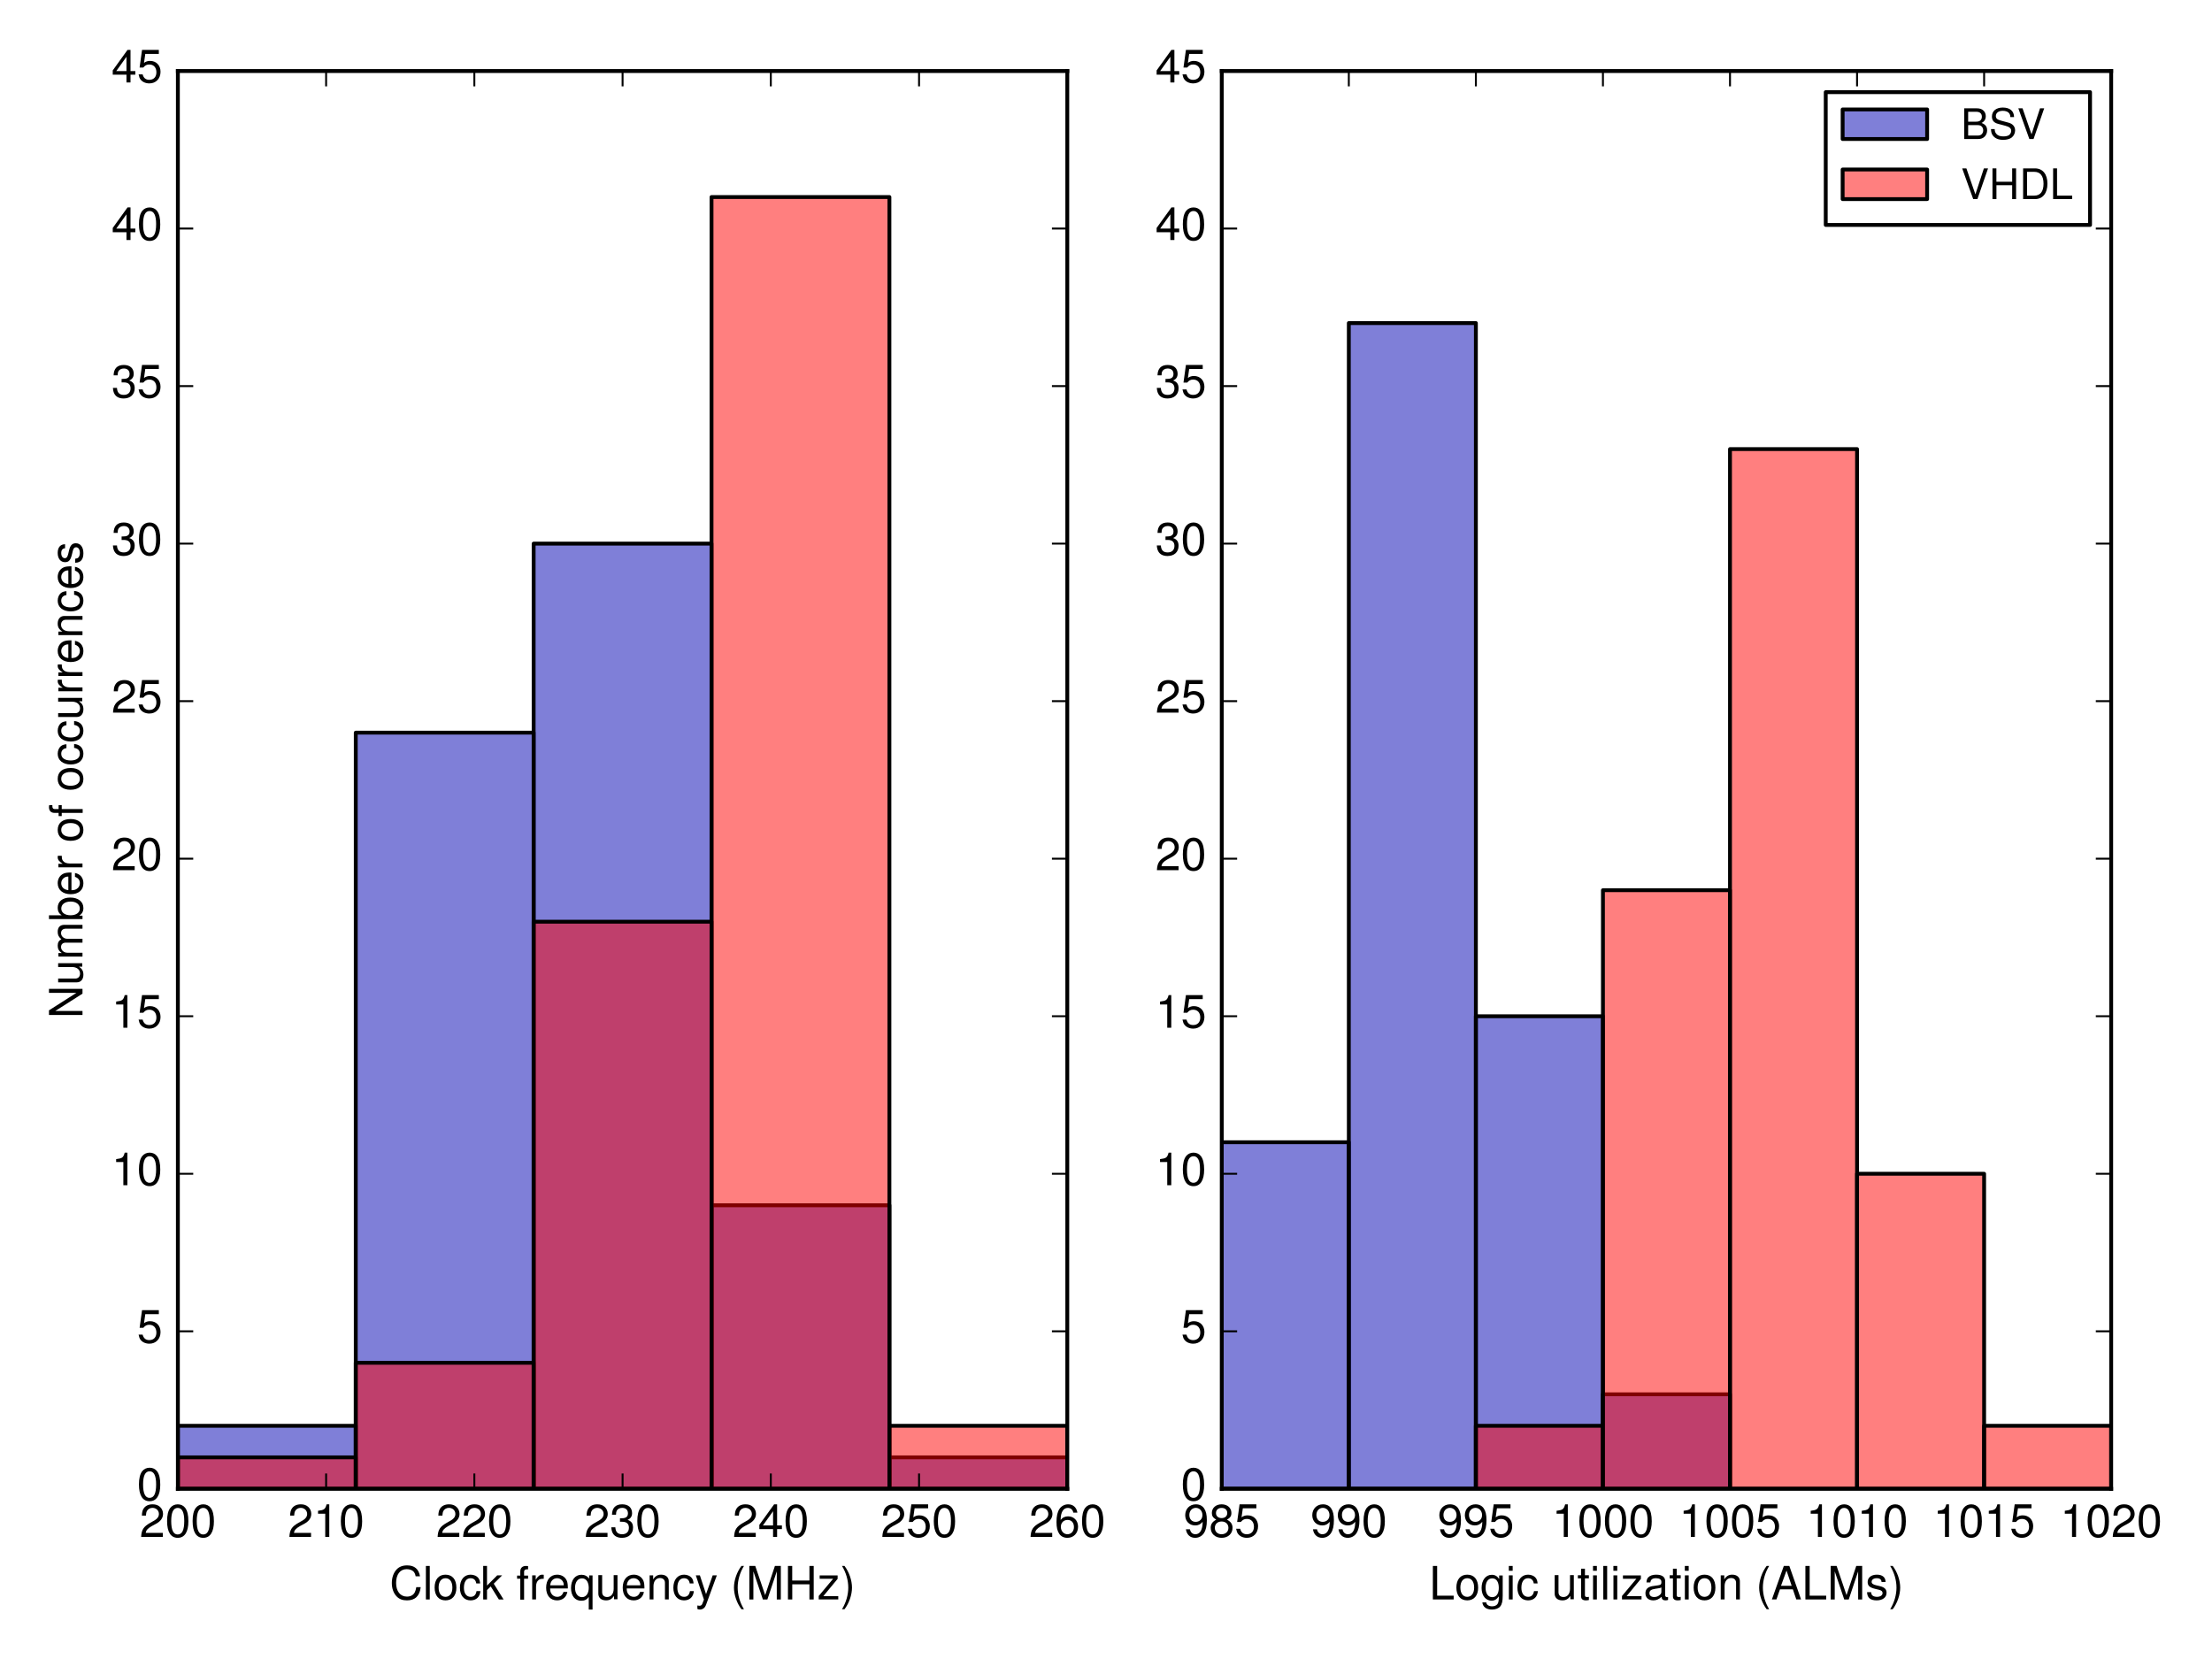 <?xml version="1.0" encoding="utf-8" standalone="no"?>
<!DOCTYPE svg PUBLIC "-//W3C//DTD SVG 1.1//EN"
  "http://www.w3.org/Graphics/SVG/1.1/DTD/svg11.dtd">
<!-- Created with matplotlib (http://matplotlib.org/) -->
<svg height="432pt" version="1.1" viewBox="0 0 576 432" width="576pt" xmlns="http://www.w3.org/2000/svg" xmlns:xlink="http://www.w3.org/1999/xlink">
 <defs>
  <style type="text/css">
*{stroke-linecap:butt;stroke-linejoin:round;}
  </style>
 </defs>
 <g id="figure_1">
  <g id="patch_1">
   <path d="
M0 432
L576 432
L576 0
L0 0
z
" style="fill:#ffffff;"/>
  </g>
  <g id="axes_1">
   <g id="patch_2">
    <path d="
M46.318 387.69
L277.92 387.69
L277.92 18.492
L46.318 18.492
z
" style="fill:#ffffff;"/>
   </g>
   <g id="patch_3">
    <path clip-path="url(#pe5d10dc8f9)" d="
M46.318 387.69
L92.639 387.69
L92.639 371.281
L46.318 371.281
z
" style="fill:#0000b2;fill-opacity:0.5;stroke:#000000;stroke-linejoin:miter;"/>
   </g>
   <g id="patch_4">
    <path clip-path="url(#pe5d10dc8f9)" d="
M92.639 387.69
L138.959 387.69
L138.959 190.785
L92.639 190.785
z
" style="fill:#0000b2;fill-opacity:0.5;stroke:#000000;stroke-linejoin:miter;"/>
   </g>
   <g id="patch_5">
    <path clip-path="url(#pe5d10dc8f9)" d="
M138.959 387.69
L185.279 387.69
L185.279 141.558
L138.959 141.558
z
" style="fill:#0000b2;fill-opacity:0.5;stroke:#000000;stroke-linejoin:miter;"/>
   </g>
   <g id="patch_6">
    <path clip-path="url(#pe5d10dc8f9)" d="
M185.279 387.69
L231.6 387.69
L231.6 313.85
L185.279 313.85
z
" style="fill:#0000b2;fill-opacity:0.5;stroke:#000000;stroke-linejoin:miter;"/>
   </g>
   <g id="patch_7">
    <path clip-path="url(#pe5d10dc8f9)" d="
M231.6 387.69
L277.92 387.69
L277.92 379.486
L231.6 379.486
z
" style="fill:#0000b2;fill-opacity:0.5;stroke:#000000;stroke-linejoin:miter;"/>
   </g>
   <g id="patch_8">
    <path clip-path="url(#pe5d10dc8f9)" d="
M46.318 387.69
L92.639 387.69
L92.639 379.486
L46.318 379.486
z
" style="fill:#ff0000;fill-opacity:0.5;stroke:#000000;stroke-linejoin:miter;"/>
   </g>
   <g id="patch_9">
    <path clip-path="url(#pe5d10dc8f9)" d="
M92.639 387.69
L138.959 387.69
L138.959 354.872
L92.639 354.872
z
" style="fill:#ff0000;fill-opacity:0.5;stroke:#000000;stroke-linejoin:miter;"/>
   </g>
   <g id="patch_10">
    <path clip-path="url(#pe5d10dc8f9)" d="
M138.959 387.69
L185.279 387.69
L185.279 240.011
L138.959 240.011
z
" style="fill:#ff0000;fill-opacity:0.5;stroke:#000000;stroke-linejoin:miter;"/>
   </g>
   <g id="patch_11">
    <path clip-path="url(#pe5d10dc8f9)" d="
M185.279 387.69
L231.6 387.69
L231.6 51.31
L185.279 51.31
z
" style="fill:#ff0000;fill-opacity:0.5;stroke:#000000;stroke-linejoin:miter;"/>
   </g>
   <g id="patch_12">
    <path clip-path="url(#pe5d10dc8f9)" d="
M231.6 387.69
L277.92 387.69
L277.92 371.281
L231.6 371.281
z
" style="fill:#ff0000;fill-opacity:0.5;stroke:#000000;stroke-linejoin:miter;"/>
   </g>
   <g id="patch_13">
    <path d="
M46.318 18.492
L277.92 18.492" style="fill:none;stroke:#000000;stroke-linecap:square;stroke-linejoin:miter;"/>
   </g>
   <g id="patch_14">
    <path d="
M277.92 387.69
L277.92 18.492" style="fill:none;stroke:#000000;stroke-linecap:square;stroke-linejoin:miter;"/>
   </g>
   <g id="patch_15">
    <path d="
M46.318 387.69
L277.92 387.69" style="fill:none;stroke:#000000;stroke-linecap:square;stroke-linejoin:miter;"/>
   </g>
   <g id="patch_16">
    <path d="
M46.318 387.69
L46.318 18.492" style="fill:none;stroke:#000000;stroke-linecap:square;stroke-linejoin:miter;"/>
   </g>
   <g id="matplotlib.axis_1">
    <g id="xtick_1">
     <g id="line2d_1">
      <defs>
       <path d="
M0 0
L0 -4" id="m93b0483c22" style="stroke:#000000;stroke-width:0.5;"/>
      </defs>
      <g>
       <use style="stroke:#000000;stroke-width:0.5;" x="46.318" xlink:href="#m93b0483c22" y="387.69"/>
      </g>
     </g>
     <g id="line2d_2">
      <defs>
       <path d="
M0 0
L0 4" id="m741efc42ff" style="stroke:#000000;stroke-width:0.5;"/>
      </defs>
      <g>
       <use style="stroke:#000000;stroke-width:0.5;" x="46.318" xlink:href="#m741efc42ff" y="18.492"/>
      </g>
     </g>
     <g id="text_1">
      <!-- $200$ -->
      <defs>
       <path d="
M27.5 71
C20.906 71 14.906 68.125 11.203 63.219
C6.594 57.047 4.297 47.562 4.297 34.5
C4.297 10.672 12.297 -2 27.5 -2
C42.5 -2 50.703 10.672 50.703 33.906
C50.703 47.656 48.5 56.844 43.797 63.219
C40.094 68.219 34.203 71 27.5 71
M27.5 63.188
C37 63.188 41.703 53.625 41.703 34.703
C41.703 14.672 37.094 5.312 27.297 5.312
C18 5.312 13.297 15.078 13.297 34.406
C13.297 53.719 18 63.188 27.5 63.188" id="Nimbus_Sans_L_Regular-48"/>
       <path d="
M50.594 8.719
L13.297 8.719
C14.203 14.531 17.406 18.234 26.094 23.344
L36.094 28.75
C46 34.156 51.094 41.453 51.094 50.172
C51.094 56.078 48.703 61.594 44.5 65.391
C40.297 69.203 35.094 71 28.406 71
C19.406 71 12.703 67.797 8.797 61.797
C6.297 57.984 5.203 53.578 5 46.359
L13.797 46.359
C14.094 51.172 14.703 54.078 15.906 56.375
C18.203 60.688 22.797 63.297 28.094 63.297
C36.094 63.297 42.094 57.578 42.094 49.969
C42.094 44.359 38.797 39.547 32.5 35.953
L23.297 30.75
C8.5 22.344 4.203 15.625 3.406 0
L50.594 0
z
" id="Nimbus_Sans_L_Regular-50"/>
      </defs>
      <g transform="translate(36.348 400.208)scale(0.12 -0.12)">
       <use transform="scale(0.996)" xlink:href="#Nimbus_Sans_L_Regular-50"/>
       <use transform="translate(55.392 0.0)scale(0.996)" xlink:href="#Nimbus_Sans_L_Regular-48"/>
       <use transform="translate(110.783 0.0)scale(0.996)" xlink:href="#Nimbus_Sans_L_Regular-48"/>
      </g>
     </g>
    </g>
    <g id="xtick_2">
     <g id="line2d_3">
      <g>
       <use style="stroke:#000000;stroke-width:0.5;" x="84.919" xlink:href="#m93b0483c22" y="387.69"/>
      </g>
     </g>
     <g id="line2d_4">
      <g>
       <use style="stroke:#000000;stroke-width:0.5;" x="84.919" xlink:href="#m741efc42ff" y="18.492"/>
      </g>
     </g>
     <g id="text_2">
      <!-- $210$ -->
      <defs>
       <path d="
M25.906 50.594
L25.906 0
L34.703 0
L34.703 71.016
L28.906 71.016
C25.797 60.109 23.797 58.609 10.203 56.906
L10.203 50.594
z
" id="Nimbus_Sans_L_Regular-49"/>
      </defs>
      <g transform="translate(74.948 400.208)scale(0.12 -0.12)">
       <use transform="scale(0.996)" xlink:href="#Nimbus_Sans_L_Regular-50"/>
       <use transform="translate(55.392 0.0)scale(0.996)" xlink:href="#Nimbus_Sans_L_Regular-49"/>
       <use transform="translate(110.783 0.0)scale(0.996)" xlink:href="#Nimbus_Sans_L_Regular-48"/>
      </g>
     </g>
    </g>
    <g id="xtick_3">
     <g id="line2d_5">
      <g>
       <use style="stroke:#000000;stroke-width:0.5;" x="123.519" xlink:href="#m93b0483c22" y="387.69"/>
      </g>
     </g>
     <g id="line2d_6">
      <g>
       <use style="stroke:#000000;stroke-width:0.5;" x="123.519" xlink:href="#m741efc42ff" y="18.492"/>
      </g>
     </g>
     <g id="text_3">
      <!-- $220$ -->
      <g transform="translate(113.548 400.208)scale(0.12 -0.12)">
       <use transform="scale(0.996)" xlink:href="#Nimbus_Sans_L_Regular-50"/>
       <use transform="translate(55.392 0.0)scale(0.996)" xlink:href="#Nimbus_Sans_L_Regular-50"/>
       <use transform="translate(110.783 0.0)scale(0.996)" xlink:href="#Nimbus_Sans_L_Regular-48"/>
      </g>
     </g>
    </g>
    <g id="xtick_4">
     <g id="line2d_7">
      <g>
       <use style="stroke:#000000;stroke-width:0.5;" x="162.119" xlink:href="#m93b0483c22" y="387.69"/>
      </g>
     </g>
     <g id="line2d_8">
      <g>
       <use style="stroke:#000000;stroke-width:0.5;" x="162.119" xlink:href="#m741efc42ff" y="18.492"/>
      </g>
     </g>
     <g id="text_4">
      <!-- $230$ -->
      <defs>
       <path d="
M22.094 33
L23.203 33
L26.906 33
C36.594 33 41.594 28.594 41.594 20.062
C41.594 11.125 36.094 5.812 26.906 5.812
C17.297 5.812 12.594 10.641 12 21.016
L3.203 21.016
C3.594 15.281 4.594 11.562 6.297 8.344
C9.906 1.516 16.906 -2 26.594 -2
C41.203 -2 50.594 6.734 50.594 20.203
C50.594 29.25 47.094 34.281 38.594 37.203
C45.203 39.781 48.5 44.719 48.5 51.734
C48.5 63.781 40.406 71 26.906 71
C12.594 71 5 63.281 4.703 48.359
L13.5 48.359
C13.594 52.594 14 54.953 15.094 57.109
C17.094 60.938 21.5 63.297 27 63.297
C34.797 63.297 39.5 58.75 39.5 51.359
C39.5 46.422 37.703 43.453 33.797 41.891
C31.406 40.906 28.297 40.5 22.094 40.5
z
" id="Nimbus_Sans_L_Regular-51"/>
      </defs>
      <g transform="translate(152.149 400.208)scale(0.12 -0.12)">
       <use transform="scale(0.996)" xlink:href="#Nimbus_Sans_L_Regular-50"/>
       <use transform="translate(55.392 0.0)scale(0.996)" xlink:href="#Nimbus_Sans_L_Regular-51"/>
       <use transform="translate(110.783 0.0)scale(0.996)" xlink:href="#Nimbus_Sans_L_Regular-48"/>
      </g>
     </g>
    </g>
    <g id="xtick_5">
     <g id="line2d_9">
      <g>
       <use style="stroke:#000000;stroke-width:0.5;" x="200.719" xlink:href="#m93b0483c22" y="387.69"/>
      </g>
     </g>
     <g id="line2d_10">
      <g>
       <use style="stroke:#000000;stroke-width:0.5;" x="200.719" xlink:href="#m741efc42ff" y="18.492"/>
      </g>
     </g>
     <g id="text_5">
      <!-- $240$ -->
      <defs>
       <path d="
M32.703 17
L32.703 0
L41.5 0
L41.5 17
L52 17
L52 24.906
L41.5 24.906
L41.5 71.016
L35 71.016
L2.797 26.312
L2.797 17
z

M32.703 24.906
L10.5 24.906
L32.703 55.984
z
" id="Nimbus_Sans_L_Regular-52"/>
      </defs>
      <g transform="translate(190.749 400.208)scale(0.12 -0.12)">
       <use transform="scale(0.996)" xlink:href="#Nimbus_Sans_L_Regular-50"/>
       <use transform="translate(55.392 0.0)scale(0.996)" xlink:href="#Nimbus_Sans_L_Regular-52"/>
       <use transform="translate(110.783 0.0)scale(0.996)" xlink:href="#Nimbus_Sans_L_Regular-48"/>
      </g>
     </g>
    </g>
    <g id="xtick_6">
     <g id="line2d_11">
      <g>
       <use style="stroke:#000000;stroke-width:0.5;" x="239.32" xlink:href="#m93b0483c22" y="387.69"/>
      </g>
     </g>
     <g id="line2d_12">
      <g>
       <use style="stroke:#000000;stroke-width:0.5;" x="239.32" xlink:href="#m741efc42ff" y="18.492"/>
      </g>
     </g>
     <g id="text_6">
      <!-- $250$ -->
      <defs>
       <path d="
M47.594 71
L11 71
L5.703 32.594
L13.797 32.594
C17.906 37.484 21.297 39.188 26.797 39.188
C36.297 39.188 42.297 32.688 42.297 22.203
C42.297 12 36.406 5.812 26.797 5.812
C19.094 5.812 14.406 9.703 12.297 17.703
L3.5 17.703
C4.703 11.906 5.703 9.094 7.797 6.484
C11.797 1.094 19 -2 27 -2
C41.297 -2 51.297 8.391 51.297 23.391
C51.297 37.406 42 47 28.406 47
C23.406 47 19.406 45.703 15.297 42.688
L18.094 62.297
L47.594 62.297
z
" id="Nimbus_Sans_L_Regular-53"/>
      </defs>
      <g transform="translate(229.349 400.208)scale(0.12 -0.12)">
       <use transform="scale(0.996)" xlink:href="#Nimbus_Sans_L_Regular-50"/>
       <use transform="translate(55.392 0.0)scale(0.996)" xlink:href="#Nimbus_Sans_L_Regular-53"/>
       <use transform="translate(110.783 0.0)scale(0.996)" xlink:href="#Nimbus_Sans_L_Regular-48"/>
      </g>
     </g>
    </g>
    <g id="xtick_7">
     <g id="line2d_13">
      <g>
       <use style="stroke:#000000;stroke-width:0.5;" x="277.92" xlink:href="#m93b0483c22" y="387.69"/>
      </g>
     </g>
     <g id="line2d_14">
      <g>
       <use style="stroke:#000000;stroke-width:0.5;" x="277.92" xlink:href="#m741efc42ff" y="18.492"/>
      </g>
     </g>
     <g id="text_7">
      <!-- $260$ -->
      <defs>
       <path d="
M49.797 52.844
C48.094 64.234 40.5 71 29.703 71
C21.906 71 14.906 67.219 10.703 60.938
C6.297 54.062 4.297 45.375 4.297 32.516
C4.297 20.641 6.094 13.062 10.297 6.781
C14.094 1.078 20.297 -2 28.094 -2
C41.594 -2 51.297 8.094 51.297 22.109
C51.297 35.438 42.297 44.812 29.594 44.812
C22.594 44.812 17.094 42.109 13.297 36.906
C13.406 53.812 19 63.188 29.094 63.188
C35.297 63.188 39.594 59.422 41 52.844
z

M28.5 37
C37 37 42.297 31.031 42.297 21.406
C42.297 12.391 36.297 5.812 28.203 5.812
C20 5.812 13.797 12.703 13.797 21.906
C13.797 30.828 19.797 37 28.5 37" id="Nimbus_Sans_L_Regular-54"/>
      </defs>
      <g transform="translate(267.949 400.208)scale(0.12 -0.12)">
       <use transform="scale(0.996)" xlink:href="#Nimbus_Sans_L_Regular-50"/>
       <use transform="translate(55.392 0.0)scale(0.996)" xlink:href="#Nimbus_Sans_L_Regular-54"/>
       <use transform="translate(110.783 0.0)scale(0.996)" xlink:href="#Nimbus_Sans_L_Regular-48"/>
      </g>
     </g>
    </g>
    <g id="text_8">
     <!-- Clock frequency (MHz) -->
     <defs>
      <path d="
M44.297 52.312
L5.203 52.312
L5.203 45
L34.406 45
L3.094 7.516
L3.094 0
L45.703 0
L45.703 7.312
L13.203 7.312
L44.297 44.906
z
" id="Nimbus_Sans_L_Regular-122"/>
      <path d="
M38.797 52.5
L24.297 11.531
L10.906 52.5
L2 52.5
L19.703 -0.328
L16.5 -8.656
C15.203 -12.375 13.297 -13.781 9.797 -13.781
C8.594 -13.781 7.203 -13.578 5.406 -13.172
L5.406 -20.703
C7.094 -21.594 8.797 -22 11 -22
C13.703 -22 16.594 -21.094 18.797 -19.484
C21.406 -17.578 22.906 -15.359 24.5 -11.141
L47.797 52.5
z
" id="Nimbus_Sans_L_Regular-121"/>
      <path d="
M46.797 -0.031
L67.297 61.172
L67.297 -0.031
L76.094 -0.031
L76.094 73
L63.203 73
L42 9.391
L20.406 73
L7.5 73
L7.5 -0.031
L16.297 -0.031
L16.297 61.172
L37 -0.031
z
" id="Nimbus_Sans_L_Regular-77"/>
      <path d="
M47.094 34.938
C46.703 40.031 45.594 43.328 43.594 46.219
C40 51.109 33.703 54 26.406 54
C12.297 54 3.094 42.844 3.094 25.5
C3.094 8.656 12.094 -2 26.297 -2
C38.797 -2 46.703 5.469 47.703 18.234
L39.297 18.234
C37.906 9.875 33.594 5.703 26.5 5.703
C17.297 5.703 11.797 13.172 11.797 25.5
C11.797 38.531 17.203 46.281 26.297 46.281
C33.297 46.281 37.703 42.203 38.703 34.938
z
" id="Nimbus_Sans_L_Regular-99"/>
      <path d="
M9.297 -21.266
C19.297 -8.141 25.594 10.094 25.594 25.812
C25.594 41.641 19.297 59.875 9.297 73
L3.797 73
C12.594 58.672 17.5 41.844 17.5 25.812
C17.5 9.891 12.594 -7.047 3.797 -21.266
z
" id="Nimbus_Sans_L_Regular-41"/>
      <path d="
M23.594 73
C13.594 59.875 7.297 41.641 7.297 25.906
C7.297 10.094 13.594 -8.141 23.594 -21.266
L29.094 -21.266
C20.297 -6.938 15.406 9.891 15.406 25.906
C15.406 41.844 20.297 58.766 29.094 73
z
" id="Nimbus_Sans_L_Regular-40"/>
      <path d="
M7 52.484
L7 0
L15.406 0
L15.406 28.953
C15.406 39.672 21 46.688 29.594 46.688
C36.203 46.688 40.406 42.672 40.406 36.359
L40.406 0
L48.703 0
L48.703 39.672
C48.703 48.391 42.203 54 32.094 54
C24.297 54 19.297 50.984 14.703 43.688
L14.703 52.484
z
" id="Nimbus_Sans_L_Regular-110"/>
      <path d="
M55.094 33
L55.094 -0.031
L64.406 -0.031
L64.406 73
L55.094 73
L55.094 41.219
L17.594 41.219
L17.594 73
L8.297 73
L8.297 -0.031
L17.703 -0.031
L17.703 33
z
" id="Nimbus_Sans_L_Regular-72"/>
      <path d="
M15.203 73
L6.797 73
L6.797 -0.031
L15.203 -0.031
z
" id="Nimbus_Sans_L_Regular-108"/>
      <path d="
M66.203 50.453
C63.297 66.438 54.094 74.219 38.094 74.219
C28.297 74.219 20.406 71.125 15 65.125
C8.406 57.953 4.797 47.578 4.797 35.797
C4.797 23.828 8.5 13.562 15.406 6.469
C21 0.688 28.203 -2 37.703 -2
C55.5 -2 65.5 7.578 67.703 26.828
L58.094 26.828
C57.297 21.859 56.297 18.469 54.797 15.578
C51.797 9.594 45.594 6.203 37.797 6.203
C23.297 6.203 14.094 17.766 14.094 35.906
C14.094 54.547 22.906 66 37 66
C42.906 66 48.406 64.219 51.406 61.406
C54.094 58.922 55.594 55.828 56.703 50.453
z
" id="Nimbus_Sans_L_Regular-67"/>
      <path d="
M49.5 -22
L49.5 52.328
L42.094 52.328
L42.094 45.297
C38.203 50.797 32.297 53.812 25.406 53.812
C11.594 53.812 2.594 42.422 2.594 24.891
C2.594 7.766 11.203 -2.812 25 -2.812
C32.297 -2.812 37.297 -0.219 41.203 5.5
L41.203 -22
z

M26.594 46
C35.5 46 41.203 37.922 41.203 25.188
C41.203 13.078 35.406 5 26.594 5
C17.406 5 11.297 13.172 11.297 25.484
C11.297 37.719 17.406 46 26.594 46" id="Nimbus_Sans_L_Regular-113"/>
      <path d="
M14.094 73
L5.797 73
L5.797 -0.031
L14.094 -0.031
L14.094 20.406
L22.203 28.422
L39.906 -0.031
L50.203 -0.031
L28.797 34.328
L47 52.453
L36.297 52.453
L14.094 30.219
z
" id="Nimbus_Sans_L_Regular-107"/>
      <path d="
M27.203 54
C12.5 54 3.594 43.531 3.594 26
C3.594 8.453 12.406 -2 27.297 -2
C42 -2 51 8.453 51 25.594
C51 43.641 42.297 54 27.203 54
M27.297 46.281
C36.703 46.281 42.297 38.625 42.297 25.703
C42.297 13.453 36.5 5.703 27.297 5.703
C18 5.703 12.297 13.359 12.297 26
C12.297 38.531 18 46.281 27.297 46.281" id="Nimbus_Sans_L_Regular-111"/>
      <path d="
M51.297 24
C51.297 31.875 50.703 36.594 49.203 40.422
C45.797 48.875 37.797 54 28 54
C13.406 54 4 42.844 4 25.703
C4 8.547 13.094 -2 27.797 -2
C39.797 -2 48.094 4.875 50.203 16.375
L41.797 16.375
C39.5 9.359 34.797 5.703 28.094 5.703
C22.797 5.703 18.297 8.141 15.5 12.609
C13.5 15.656 12.797 18.719 12.703 24
z

M12.906 30.812
C13.594 40.188 19.5 46.281 27.906 46.281
C36.094 46.281 42.406 39.703 42.406 31.406
C42.406 31.203 42.406 31.016 42.297 30.812
z
" id="Nimbus_Sans_L_Regular-101"/>
      <path d="
M48.203 0.516
L48.203 53
L39.906 53
L39.906 23.109
C39.906 12.344 34.297 5.312 25.594 5.312
C19 5.312 14.797 9.328 14.797 15.672
L14.797 53
L6.5 53
L6.5 12.375
C6.5 3.625 13 -2 23.203 -2
C30.906 -2 35.797 0.703 40.703 7.625
L40.703 0.516
z
" id="Nimbus_Sans_L_Regular-117"/>
      <path d="
M6.906 52.484
L6.906 0
L15.297 0
L15.297 27.25
C15.297 34.766 17.203 39.672 21.203 42.578
C23.797 44.484 26.297 45.078 32.094 45.078
L32.094 53.703
C30.703 53.891 30 54 28.906 54
C23.5 54 19.406 50.781 14.594 42.969
L14.594 52.484
z
" id="Nimbus_Sans_L_Regular-114"/>
      <path d="
M25.797 52
L17.094 52
L17.094 60.25
C17.094 63.781 19.094 65.594 22.906 65.594
C23.594 65.594 23.906 65.594 25.797 65.594
L25.797 72.5
C23.906 72.906 22.797 73 21.094 73
C13.406 73 8.797 68.562 8.797 60.984
L8.797 52
L1.797 52
L1.797 45.188
L8.797 45.188
L8.797 -0.406
L17.094 -0.406
L17.094 45.188
L25.797 45.188
z
" id="Nimbus_Sans_L_Regular-102"/>
     </defs>
     <g transform="translate(101.459 416.494)scale(0.12 -0.12)">
      <use transform="scale(0.996)" xlink:href="#Nimbus_Sans_L_Regular-67"/>
      <use transform="translate(71.93 0.0)scale(0.996)" xlink:href="#Nimbus_Sans_L_Regular-108"/>
      <use transform="translate(94.047 0.0)scale(0.996)" xlink:href="#Nimbus_Sans_L_Regular-111"/>
      <use transform="translate(149.438 0.0)scale(0.996)" xlink:href="#Nimbus_Sans_L_Regular-99"/>
      <use transform="translate(197.26 0.0)scale(0.996)" xlink:href="#Nimbus_Sans_L_Regular-107"/>
      <use transform="translate(274.768 0.0)scale(0.996)" xlink:href="#Nimbus_Sans_L_Regular-102"/>
      <use transform="translate(302.463 0.0)scale(0.996)" xlink:href="#Nimbus_Sans_L_Regular-114"/>
      <use transform="translate(335.638 0.0)scale(0.996)" xlink:href="#Nimbus_Sans_L_Regular-101"/>
      <use transform="translate(391.03 0.0)scale(0.996)" xlink:href="#Nimbus_Sans_L_Regular-113"/>
      <use transform="translate(446.422 0.0)scale(0.996)" xlink:href="#Nimbus_Sans_L_Regular-117"/>
      <use transform="translate(501.813 0.0)scale(0.996)" xlink:href="#Nimbus_Sans_L_Regular-101"/>
      <use transform="translate(557.205 0.0)scale(0.996)" xlink:href="#Nimbus_Sans_L_Regular-110"/>
      <use transform="translate(612.597 0.0)scale(0.996)" xlink:href="#Nimbus_Sans_L_Regular-99"/>
      <use transform="translate(662.41 0.0)scale(0.996)" xlink:href="#Nimbus_Sans_L_Regular-121"/>
      <use transform="translate(739.918 0.0)scale(0.996)" xlink:href="#Nimbus_Sans_L_Regular-40"/>
      <use transform="translate(773.094 0.0)scale(0.996)" xlink:href="#Nimbus_Sans_L_Regular-77"/>
      <use transform="translate(856.082 0.0)scale(0.996)" xlink:href="#Nimbus_Sans_L_Regular-72"/>
      <use transform="translate(928.012 0.0)scale(0.996)" xlink:href="#Nimbus_Sans_L_Regular-122"/>
      <use transform="translate(977.825 0.0)scale(0.996)" xlink:href="#Nimbus_Sans_L_Regular-41"/>
     </g>
    </g>
   </g>
   <g id="matplotlib.axis_2">
    <g id="ytick_1">
     <g id="line2d_15">
      <defs>
       <path d="
M0 0
L4 0" id="m728421d6d4" style="stroke:#000000;stroke-width:0.5;"/>
      </defs>
      <g>
       <use style="stroke:#000000;stroke-width:0.5;" x="46.318" xlink:href="#m728421d6d4" y="387.69"/>
      </g>
     </g>
     <g id="line2d_16">
      <defs>
       <path d="
M0 0
L-4 0" id="mcb0005524f" style="stroke:#000000;stroke-width:0.5;"/>
      </defs>
      <g>
       <use style="stroke:#000000;stroke-width:0.5;" x="277.92" xlink:href="#mcb0005524f" y="387.69"/>
      </g>
     </g>
     <g id="text_9">
      <!-- $0$ -->
      <g transform="translate(35.671 390.676)scale(0.12 -0.12)">
       <use transform="scale(0.996)" xlink:href="#Nimbus_Sans_L_Regular-48"/>
      </g>
     </g>
    </g>
    <g id="ytick_2">
     <g id="line2d_17">
      <g>
       <use style="stroke:#000000;stroke-width:0.5;" x="46.318" xlink:href="#m728421d6d4" y="346.668"/>
      </g>
     </g>
     <g id="line2d_18">
      <g>
       <use style="stroke:#000000;stroke-width:0.5;" x="277.92" xlink:href="#mcb0005524f" y="346.668"/>
      </g>
     </g>
     <g id="text_10">
      <!-- $5$ -->
      <g transform="translate(35.671 349.654)scale(0.12 -0.12)">
       <use transform="scale(0.996)" xlink:href="#Nimbus_Sans_L_Regular-53"/>
      </g>
     </g>
    </g>
    <g id="ytick_3">
     <g id="line2d_19">
      <g>
       <use style="stroke:#000000;stroke-width:0.5;" x="46.318" xlink:href="#m728421d6d4" y="305.646"/>
      </g>
     </g>
     <g id="line2d_20">
      <g>
       <use style="stroke:#000000;stroke-width:0.5;" x="277.92" xlink:href="#mcb0005524f" y="305.646"/>
      </g>
     </g>
     <g id="text_11">
      <!-- $10$ -->
      <g transform="translate(29.024 308.632)scale(0.12 -0.12)">
       <use transform="scale(0.996)" xlink:href="#Nimbus_Sans_L_Regular-49"/>
       <use transform="translate(55.392 0.0)scale(0.996)" xlink:href="#Nimbus_Sans_L_Regular-48"/>
      </g>
     </g>
    </g>
    <g id="ytick_4">
     <g id="line2d_21">
      <g>
       <use style="stroke:#000000;stroke-width:0.5;" x="46.318" xlink:href="#m728421d6d4" y="264.624"/>
      </g>
     </g>
     <g id="line2d_22">
      <g>
       <use style="stroke:#000000;stroke-width:0.5;" x="277.92" xlink:href="#mcb0005524f" y="264.624"/>
      </g>
     </g>
     <g id="text_12">
      <!-- $15$ -->
      <g transform="translate(29.024 267.61)scale(0.12 -0.12)">
       <use transform="scale(0.996)" xlink:href="#Nimbus_Sans_L_Regular-49"/>
       <use transform="translate(55.392 0.0)scale(0.996)" xlink:href="#Nimbus_Sans_L_Regular-53"/>
      </g>
     </g>
    </g>
    <g id="ytick_5">
     <g id="line2d_23">
      <g>
       <use style="stroke:#000000;stroke-width:0.5;" x="46.318" xlink:href="#m728421d6d4" y="223.602"/>
      </g>
     </g>
     <g id="line2d_24">
      <g>
       <use style="stroke:#000000;stroke-width:0.5;" x="277.92" xlink:href="#mcb0005524f" y="223.602"/>
      </g>
     </g>
     <g id="text_13">
      <!-- $20$ -->
      <g transform="translate(29.024 226.588)scale(0.12 -0.12)">
       <use transform="scale(0.996)" xlink:href="#Nimbus_Sans_L_Regular-50"/>
       <use transform="translate(55.392 0.0)scale(0.996)" xlink:href="#Nimbus_Sans_L_Regular-48"/>
      </g>
     </g>
    </g>
    <g id="ytick_6">
     <g id="line2d_25">
      <g>
       <use style="stroke:#000000;stroke-width:0.5;" x="46.318" xlink:href="#m728421d6d4" y="182.58"/>
      </g>
     </g>
     <g id="line2d_26">
      <g>
       <use style="stroke:#000000;stroke-width:0.5;" x="277.92" xlink:href="#mcb0005524f" y="182.58"/>
      </g>
     </g>
     <g id="text_14">
      <!-- $25$ -->
      <g transform="translate(29.024 185.566)scale(0.12 -0.12)">
       <use transform="scale(0.996)" xlink:href="#Nimbus_Sans_L_Regular-50"/>
       <use transform="translate(55.392 0.0)scale(0.996)" xlink:href="#Nimbus_Sans_L_Regular-53"/>
      </g>
     </g>
    </g>
    <g id="ytick_7">
     <g id="line2d_27">
      <g>
       <use style="stroke:#000000;stroke-width:0.5;" x="46.318" xlink:href="#m728421d6d4" y="141.558"/>
      </g>
     </g>
     <g id="line2d_28">
      <g>
       <use style="stroke:#000000;stroke-width:0.5;" x="277.92" xlink:href="#mcb0005524f" y="141.558"/>
      </g>
     </g>
     <g id="text_15">
      <!-- $30$ -->
      <g transform="translate(29.024 144.544)scale(0.12 -0.12)">
       <use transform="scale(0.996)" xlink:href="#Nimbus_Sans_L_Regular-51"/>
       <use transform="translate(55.392 0.0)scale(0.996)" xlink:href="#Nimbus_Sans_L_Regular-48"/>
      </g>
     </g>
    </g>
    <g id="ytick_8">
     <g id="line2d_29">
      <g>
       <use style="stroke:#000000;stroke-width:0.5;" x="46.318" xlink:href="#m728421d6d4" y="100.536"/>
      </g>
     </g>
     <g id="line2d_30">
      <g>
       <use style="stroke:#000000;stroke-width:0.5;" x="277.92" xlink:href="#mcb0005524f" y="100.536"/>
      </g>
     </g>
     <g id="text_16">
      <!-- $35$ -->
      <g transform="translate(29.024 103.522)scale(0.12 -0.12)">
       <use transform="scale(0.996)" xlink:href="#Nimbus_Sans_L_Regular-51"/>
       <use transform="translate(55.392 0.0)scale(0.996)" xlink:href="#Nimbus_Sans_L_Regular-53"/>
      </g>
     </g>
    </g>
    <g id="ytick_9">
     <g id="line2d_31">
      <g>
       <use style="stroke:#000000;stroke-width:0.5;" x="46.318" xlink:href="#m728421d6d4" y="59.514"/>
      </g>
     </g>
     <g id="line2d_32">
      <g>
       <use style="stroke:#000000;stroke-width:0.5;" x="277.92" xlink:href="#mcb0005524f" y="59.514"/>
      </g>
     </g>
     <g id="text_17">
      <!-- $40$ -->
      <g transform="translate(29.024 62.5)scale(0.12 -0.12)">
       <use transform="scale(0.996)" xlink:href="#Nimbus_Sans_L_Regular-52"/>
       <use transform="translate(55.392 0.0)scale(0.996)" xlink:href="#Nimbus_Sans_L_Regular-48"/>
      </g>
     </g>
    </g>
    <g id="ytick_10">
     <g id="line2d_33">
      <g>
       <use style="stroke:#000000;stroke-width:0.5;" x="46.318" xlink:href="#m728421d6d4" y="18.492"/>
      </g>
     </g>
     <g id="line2d_34">
      <g>
       <use style="stroke:#000000;stroke-width:0.5;" x="277.92" xlink:href="#mcb0005524f" y="18.492"/>
      </g>
     </g>
     <g id="text_18">
      <!-- $45$ -->
      <g transform="translate(29.024 21.478)scale(0.12 -0.12)">
       <use transform="scale(0.996)" xlink:href="#Nimbus_Sans_L_Regular-52"/>
       <use transform="translate(55.392 0.0)scale(0.996)" xlink:href="#Nimbus_Sans_L_Regular-53"/>
      </g>
     </g>
    </g>
    <g id="text_19">
     <!-- Number of occurrences -->
     <defs>
      <path d="
M5.406 73
L5.406 -0.031
L12.906 -0.031
L12.906 7
C16.906 0.891 22.203 -2 29.5 -2
C43.297 -2 52.297 9.25 52.297 26.594
C52.297 43.531 43.703 54 29.906 54
C22.703 54 17.594 51.281 13.703 45.391
L13.703 73
z

M28.297 46.188
C37.594 46.188 43.594 38.125 43.594 25.703
C43.594 13.859 37.406 5.812 28.297 5.812
C19.5 5.812 13.703 13.766 13.703 26
C13.703 38.234 19.5 46.188 28.297 46.188" id="Nimbus_Sans_L_Regular-98"/>
      <path d="
M64.594 73
L55.797 73
L55.797 13.297
L17.703 73
L7.594 73
L7.594 -0.031
L16.406 -0.031
L16.406 59.172
L54.094 -0.031
L64.594 -0.031
z
" id="Nimbus_Sans_L_Regular-78"/>
      <path d="
M7 52.484
L7 0
L15.406 0
L15.406 32.953
C15.406 40.578 20.906 46.688 27.703 46.688
C33.906 46.688 37.406 42.875 37.406 36.156
L37.406 0
L45.797 0
L45.797 32.953
C45.797 40.578 51.297 46.688 58.094 46.688
C64.203 46.688 67.797 42.781 67.797 36.156
L67.797 0
L76.203 0
L76.203 39.375
C76.203 48.781 70.797 54 61 54
C54 54 49.797 51.891 44.906 45.984
C41.797 51.594 37.594 54 30.797 54
C23.797 54 19.203 51.391 14.703 45.078
L14.703 52.484
z
" id="Nimbus_Sans_L_Regular-109"/>
      <path d="
M43.797 37.922
C43.703 48.203 36.906 54 24.797 54
C12.594 54 4.703 47.719 4.703 38.062
C4.703 29.891 8.906 26.016 21.297 23.031
L29.094 21.141
C34.906 19.734 37.203 17.656 37.203 13.875
C37.203 9 32.297 5.703 25 5.703
C20.5 5.703 16.703 7 14.594 9.188
C13.297 10.688 12.703 12.172 12.203 15.844
L3.406 15.844
C3.797 3.766 10.594 -2 24.297 -2
C37.5 -2 45.906 4.453 45.906 14.516
C45.906 22.281 41.5 26.578 31.094 29.062
L23.094 30.953
C16.297 32.531 13.406 34.734 13.406 38.406
C13.406 43.188 17.703 46.281 24.5 46.281
C31.203 46.281 34.797 43.391 35 37.922
z
" id="Nimbus_Sans_L_Regular-115"/>
     </defs>
     <g transform="translate(21.478 265.21)rotate(-90.0)scale(0.12 -0.12)">
      <use transform="scale(0.996)" xlink:href="#Nimbus_Sans_L_Regular-78"/>
      <use transform="translate(71.93 0.0)scale(0.996)" xlink:href="#Nimbus_Sans_L_Regular-117"/>
      <use transform="translate(127.322 0.0)scale(0.996)" xlink:href="#Nimbus_Sans_L_Regular-109"/>
      <use transform="translate(210.31 0.0)scale(0.996)" xlink:href="#Nimbus_Sans_L_Regular-98"/>
      <use transform="translate(265.702 0.0)scale(0.996)" xlink:href="#Nimbus_Sans_L_Regular-101"/>
      <use transform="translate(321.093 0.0)scale(0.996)" xlink:href="#Nimbus_Sans_L_Regular-114"/>
      <use transform="translate(381.964 0.0)scale(0.996)" xlink:href="#Nimbus_Sans_L_Regular-111"/>
      <use transform="translate(437.356 0.0)scale(0.996)" xlink:href="#Nimbus_Sans_L_Regular-102"/>
      <use transform="translate(492.746 0.0)scale(0.996)" xlink:href="#Nimbus_Sans_L_Regular-111"/>
      <use transform="translate(548.138 0.0)scale(0.996)" xlink:href="#Nimbus_Sans_L_Regular-99"/>
      <use transform="translate(597.951 0.0)scale(0.996)" xlink:href="#Nimbus_Sans_L_Regular-99"/>
      <use transform="translate(647.764 0.0)scale(0.996)" xlink:href="#Nimbus_Sans_L_Regular-117"/>
      <use transform="translate(703.156 0.0)scale(0.996)" xlink:href="#Nimbus_Sans_L_Regular-114"/>
      <use transform="translate(736.331 0.0)scale(0.996)" xlink:href="#Nimbus_Sans_L_Regular-114"/>
      <use transform="translate(769.506 0.0)scale(0.996)" xlink:href="#Nimbus_Sans_L_Regular-101"/>
      <use transform="translate(824.898 0.0)scale(0.996)" xlink:href="#Nimbus_Sans_L_Regular-110"/>
      <use transform="translate(880.289 0.0)scale(0.996)" xlink:href="#Nimbus_Sans_L_Regular-99"/>
      <use transform="translate(930.103 0.0)scale(0.996)" xlink:href="#Nimbus_Sans_L_Regular-101"/>
      <use transform="translate(985.494 0.0)scale(0.996)" xlink:href="#Nimbus_Sans_L_Regular-115"/>
     </g>
    </g>
   </g>
  </g>
  <g id="axes_2">
   <g id="patch_17">
    <path d="
M318.144 387.69
L549.746 387.69
L549.746 18.492
L318.144 18.492
z
" style="fill:#ffffff;"/>
   </g>
   <g id="patch_18">
    <path clip-path="url(#pd82c617e1c)" d="
M318.144 387.69
L351.23 387.69
L351.23 297.442
L318.144 297.442
z
" style="fill:#0000b2;fill-opacity:0.5;stroke:#000000;stroke-linejoin:miter;"/>
   </g>
   <g id="patch_19">
    <path clip-path="url(#pd82c617e1c)" d="
M351.23 387.69
L384.316 387.69
L384.316 84.127
L351.23 84.127
z
" style="fill:#0000b2;fill-opacity:0.5;stroke:#000000;stroke-linejoin:miter;"/>
   </g>
   <g id="patch_20">
    <path clip-path="url(#pd82c617e1c)" d="
M384.316 387.69
L417.402 387.69
L417.402 264.624
L384.316 264.624
z
" style="fill:#0000b2;fill-opacity:0.5;stroke:#000000;stroke-linejoin:miter;"/>
   </g>
   <g id="patch_21">
    <path clip-path="url(#pd82c617e1c)" d="
M417.402 387.69
L450.488 387.69
L450.488 363.077
L417.402 363.077
z
" style="fill:#0000b2;fill-opacity:0.5;stroke:#000000;stroke-linejoin:miter;"/>
   </g>
   <g id="patch_22">
    <path clip-path="url(#pd82c617e1c)" d="
M450.488 387.69
L483.574 387.69
L483.574 387.69
L450.488 387.69
z
" style="fill:#0000b2;fill-opacity:0.5;stroke:#000000;stroke-linejoin:miter;"/>
   </g>
   <g id="patch_23">
    <path clip-path="url(#pd82c617e1c)" d="
M483.574 387.69
L516.66 387.69
L516.66 387.69
L483.574 387.69
z
" style="fill:#0000b2;fill-opacity:0.5;stroke:#000000;stroke-linejoin:miter;"/>
   </g>
   <g id="patch_24">
    <path clip-path="url(#pd82c617e1c)" d="
M516.66 387.69
L549.746 387.69
L549.746 387.69
L516.66 387.69
z
" style="fill:#0000b2;fill-opacity:0.5;stroke:#000000;stroke-linejoin:miter;"/>
   </g>
   <g id="patch_25">
    <path clip-path="url(#pd82c617e1c)" d="
M318.144 387.69
L351.23 387.69
L351.23 387.69
L318.144 387.69
z
" style="fill:#ff0000;fill-opacity:0.5;stroke:#000000;stroke-linejoin:miter;"/>
   </g>
   <g id="patch_26">
    <path clip-path="url(#pd82c617e1c)" d="
M351.23 387.69
L384.316 387.69
L384.316 387.69
L351.23 387.69
z
" style="fill:#ff0000;fill-opacity:0.5;stroke:#000000;stroke-linejoin:miter;"/>
   </g>
   <g id="patch_27">
    <path clip-path="url(#pd82c617e1c)" d="
M384.316 387.69
L417.402 387.69
L417.402 371.281
L384.316 371.281
z
" style="fill:#ff0000;fill-opacity:0.5;stroke:#000000;stroke-linejoin:miter;"/>
   </g>
   <g id="patch_28">
    <path clip-path="url(#pd82c617e1c)" d="
M417.402 387.69
L450.488 387.69
L450.488 231.807
L417.402 231.807
z
" style="fill:#ff0000;fill-opacity:0.5;stroke:#000000;stroke-linejoin:miter;"/>
   </g>
   <g id="patch_29">
    <path clip-path="url(#pd82c617e1c)" d="
M450.488 387.69
L483.574 387.69
L483.574 116.945
L450.488 116.945
z
" style="fill:#ff0000;fill-opacity:0.5;stroke:#000000;stroke-linejoin:miter;"/>
   </g>
   <g id="patch_30">
    <path clip-path="url(#pd82c617e1c)" d="
M483.574 387.69
L516.66 387.69
L516.66 305.646
L483.574 305.646
z
" style="fill:#ff0000;fill-opacity:0.5;stroke:#000000;stroke-linejoin:miter;"/>
   </g>
   <g id="patch_31">
    <path clip-path="url(#pd82c617e1c)" d="
M516.66 387.69
L549.746 387.69
L549.746 371.281
L516.66 371.281
z
" style="fill:#ff0000;fill-opacity:0.5;stroke:#000000;stroke-linejoin:miter;"/>
   </g>
   <g id="patch_32">
    <path d="
M318.144 18.492
L549.746 18.492" style="fill:none;stroke:#000000;stroke-linecap:square;stroke-linejoin:miter;"/>
   </g>
   <g id="patch_33">
    <path d="
M549.746 387.69
L549.746 18.492" style="fill:none;stroke:#000000;stroke-linecap:square;stroke-linejoin:miter;"/>
   </g>
   <g id="patch_34">
    <path d="
M318.144 387.69
L549.746 387.69" style="fill:none;stroke:#000000;stroke-linecap:square;stroke-linejoin:miter;"/>
   </g>
   <g id="patch_35">
    <path d="
M318.144 387.69
L318.144 18.492" style="fill:none;stroke:#000000;stroke-linecap:square;stroke-linejoin:miter;"/>
   </g>
   <g id="matplotlib.axis_3">
    <g id="xtick_8">
     <g id="line2d_35">
      <g>
       <use style="stroke:#000000;stroke-width:0.5;" x="318.144" xlink:href="#m93b0483c22" y="387.69"/>
      </g>
     </g>
     <g id="line2d_36">
      <g>
       <use style="stroke:#000000;stroke-width:0.5;" x="318.144" xlink:href="#m741efc42ff" y="18.492"/>
      </g>
     </g>
     <g id="text_20">
      <!-- $985$ -->
      <defs>
       <path d="
M39.094 37.484
C46.406 41.875 48.797 45.469 48.797 52.156
C48.797 63.219 40.094 71 27.5 71
C15 71 6.203 63.219 6.203 52.156
C6.203 45.578 8.594 41.984 15.797 37.484
C7.703 33.594 3.703 27.719 3.703 19.938
C3.703 6.969 13.5 -2 27.5 -2
C41.5 -2 51.297 6.969 51.297 19.844
C51.297 27.719 47.297 33.594 39.094 37.484
M27.5 63.188
C35 63.188 39.797 58.812 39.797 51.953
C39.797 45.375 34.906 41 27.5 41
C20.094 41 15.203 45.375 15.203 52.047
C15.203 58.812 20.094 63.188 27.5 63.188
M27.5 33.578
C36.297 33.578 42.297 28 42.297 19.734
C42.297 11.391 36.297 5.812 27.297 5.812
C18.703 5.812 12.703 11.484 12.703 19.734
C12.703 28 18.703 33.578 27.5 33.578" id="Nimbus_Sans_L_Regular-56"/>
       <path d="
M5.297 16.625
C7 4.938 14.594 -2 25.406 -2
C33.203 -2 40.297 1.781 44.406 8.062
C48.906 14.938 50.906 23.625 50.906 36.484
C50.906 48.359 49.094 55.938 44.906 62.219
C41 67.922 34.797 71 27 71
C13.5 71 3.797 61.078 3.797 47.297
C3.797 34.219 12.797 25 25.594 25
C32.297 25 37.203 27.406 41.797 32.906
C41.703 15.484 36.094 5.812 26 5.812
C19.797 5.812 15.5 9.75 14.094 16.625
z

M26.906 63.297
C35.094 63.297 41.297 56.594 41.297 47.516
C41.297 38.922 35.203 32.812 26.594 32.812
C18.094 32.812 12.797 38.625 12.797 48
C12.797 56.875 18.797 63.297 26.906 63.297" id="Nimbus_Sans_L_Regular-57"/>
      </defs>
      <g transform="translate(308.174 400.208)scale(0.12 -0.12)">
       <use transform="scale(0.996)" xlink:href="#Nimbus_Sans_L_Regular-57"/>
       <use transform="translate(55.392 0.0)scale(0.996)" xlink:href="#Nimbus_Sans_L_Regular-56"/>
       <use transform="translate(110.783 0.0)scale(0.996)" xlink:href="#Nimbus_Sans_L_Regular-53"/>
      </g>
     </g>
    </g>
    <g id="xtick_9">
     <g id="line2d_37">
      <g>
       <use style="stroke:#000000;stroke-width:0.5;" x="351.23" xlink:href="#m93b0483c22" y="387.69"/>
      </g>
     </g>
     <g id="line2d_38">
      <g>
       <use style="stroke:#000000;stroke-width:0.5;" x="351.23" xlink:href="#m741efc42ff" y="18.492"/>
      </g>
     </g>
     <g id="text_21">
      <!-- $990$ -->
      <g transform="translate(341.26 400.208)scale(0.12 -0.12)">
       <use transform="scale(0.996)" xlink:href="#Nimbus_Sans_L_Regular-57"/>
       <use transform="translate(55.392 0.0)scale(0.996)" xlink:href="#Nimbus_Sans_L_Regular-57"/>
       <use transform="translate(110.783 0.0)scale(0.996)" xlink:href="#Nimbus_Sans_L_Regular-48"/>
      </g>
     </g>
    </g>
    <g id="xtick_10">
     <g id="line2d_39">
      <g>
       <use style="stroke:#000000;stroke-width:0.5;" x="384.316" xlink:href="#m93b0483c22" y="387.69"/>
      </g>
     </g>
     <g id="line2d_40">
      <g>
       <use style="stroke:#000000;stroke-width:0.5;" x="384.316" xlink:href="#m741efc42ff" y="18.492"/>
      </g>
     </g>
     <g id="text_22">
      <!-- $995$ -->
      <g transform="translate(374.346 400.208)scale(0.12 -0.12)">
       <use transform="scale(0.996)" xlink:href="#Nimbus_Sans_L_Regular-57"/>
       <use transform="translate(55.392 0.0)scale(0.996)" xlink:href="#Nimbus_Sans_L_Regular-57"/>
       <use transform="translate(110.783 0.0)scale(0.996)" xlink:href="#Nimbus_Sans_L_Regular-53"/>
      </g>
     </g>
    </g>
    <g id="xtick_11">
     <g id="line2d_41">
      <g>
       <use style="stroke:#000000;stroke-width:0.5;" x="417.402" xlink:href="#m93b0483c22" y="387.69"/>
      </g>
     </g>
     <g id="line2d_42">
      <g>
       <use style="stroke:#000000;stroke-width:0.5;" x="417.402" xlink:href="#m741efc42ff" y="18.492"/>
      </g>
     </g>
     <g id="text_23">
      <!-- $1000$ -->
      <g transform="translate(404.108 400.208)scale(0.12 -0.12)">
       <use transform="scale(0.996)" xlink:href="#Nimbus_Sans_L_Regular-49"/>
       <use transform="translate(55.392 0.0)scale(0.996)" xlink:href="#Nimbus_Sans_L_Regular-48"/>
       <use transform="translate(110.783 0.0)scale(0.996)" xlink:href="#Nimbus_Sans_L_Regular-48"/>
       <use transform="translate(166.175 0.0)scale(0.996)" xlink:href="#Nimbus_Sans_L_Regular-48"/>
      </g>
     </g>
    </g>
    <g id="xtick_12">
     <g id="line2d_43">
      <g>
       <use style="stroke:#000000;stroke-width:0.5;" x="450.488" xlink:href="#m93b0483c22" y="387.69"/>
      </g>
     </g>
     <g id="line2d_44">
      <g>
       <use style="stroke:#000000;stroke-width:0.5;" x="450.488" xlink:href="#m741efc42ff" y="18.492"/>
      </g>
     </g>
     <g id="text_24">
      <!-- $1005$ -->
      <g transform="translate(437.194 400.208)scale(0.12 -0.12)">
       <use transform="scale(0.996)" xlink:href="#Nimbus_Sans_L_Regular-49"/>
       <use transform="translate(55.392 0.0)scale(0.996)" xlink:href="#Nimbus_Sans_L_Regular-48"/>
       <use transform="translate(110.783 0.0)scale(0.996)" xlink:href="#Nimbus_Sans_L_Regular-48"/>
       <use transform="translate(166.175 0.0)scale(0.996)" xlink:href="#Nimbus_Sans_L_Regular-53"/>
      </g>
     </g>
    </g>
    <g id="xtick_13">
     <g id="line2d_45">
      <g>
       <use style="stroke:#000000;stroke-width:0.5;" x="483.574" xlink:href="#m93b0483c22" y="387.69"/>
      </g>
     </g>
     <g id="line2d_46">
      <g>
       <use style="stroke:#000000;stroke-width:0.5;" x="483.574" xlink:href="#m741efc42ff" y="18.492"/>
      </g>
     </g>
     <g id="text_25">
      <!-- $1010$ -->
      <g transform="translate(470.28 400.208)scale(0.12 -0.12)">
       <use transform="scale(0.996)" xlink:href="#Nimbus_Sans_L_Regular-49"/>
       <use transform="translate(55.392 0.0)scale(0.996)" xlink:href="#Nimbus_Sans_L_Regular-48"/>
       <use transform="translate(110.783 0.0)scale(0.996)" xlink:href="#Nimbus_Sans_L_Regular-49"/>
       <use transform="translate(166.175 0.0)scale(0.996)" xlink:href="#Nimbus_Sans_L_Regular-48"/>
      </g>
     </g>
    </g>
    <g id="xtick_14">
     <g id="line2d_47">
      <g>
       <use style="stroke:#000000;stroke-width:0.5;" x="516.66" xlink:href="#m93b0483c22" y="387.69"/>
      </g>
     </g>
     <g id="line2d_48">
      <g>
       <use style="stroke:#000000;stroke-width:0.5;" x="516.66" xlink:href="#m741efc42ff" y="18.492"/>
      </g>
     </g>
     <g id="text_26">
      <!-- $1015$ -->
      <g transform="translate(503.366 400.208)scale(0.12 -0.12)">
       <use transform="scale(0.996)" xlink:href="#Nimbus_Sans_L_Regular-49"/>
       <use transform="translate(55.392 0.0)scale(0.996)" xlink:href="#Nimbus_Sans_L_Regular-48"/>
       <use transform="translate(110.783 0.0)scale(0.996)" xlink:href="#Nimbus_Sans_L_Regular-49"/>
       <use transform="translate(166.175 0.0)scale(0.996)" xlink:href="#Nimbus_Sans_L_Regular-53"/>
      </g>
     </g>
    </g>
    <g id="xtick_15">
     <g id="line2d_49">
      <g>
       <use style="stroke:#000000;stroke-width:0.5;" x="549.746" xlink:href="#m93b0483c22" y="387.69"/>
      </g>
     </g>
     <g id="line2d_50">
      <g>
       <use style="stroke:#000000;stroke-width:0.5;" x="549.746" xlink:href="#m741efc42ff" y="18.492"/>
      </g>
     </g>
     <g id="text_27">
      <!-- $1020$ -->
      <g transform="translate(536.452 400.208)scale(0.12 -0.12)">
       <use transform="scale(0.996)" xlink:href="#Nimbus_Sans_L_Regular-49"/>
       <use transform="translate(55.392 0.0)scale(0.996)" xlink:href="#Nimbus_Sans_L_Regular-48"/>
       <use transform="translate(110.783 0.0)scale(0.996)" xlink:href="#Nimbus_Sans_L_Regular-50"/>
       <use transform="translate(166.175 0.0)scale(0.996)" xlink:href="#Nimbus_Sans_L_Regular-48"/>
      </g>
     </g>
    </g>
    <g id="text_28">
     <!-- Logic utilization (ALMs) -->
     <defs>
      <path d="
M53.5 5.203
C52.594 5 52.203 5 51.703 5
C48.797 5 47.203 6.484 47.203 9.078
L47.203 39.766
C47.203 49.016 40.406 54 27.5 54
C19.906 54 13.594 51.812 10.094 47.906
C7.703 45.203 6.703 42.219 6.5 37.031
L14.906 37.031
C15.594 43.391 19.406 46.281 27.203 46.281
C34.703 46.281 38.906 43.484 38.906 38.516
L38.906 36.328
C38.906 32.828 36.797 31.344 30.203 30.547
C18.406 29.062 16.594 28.656 13.406 27.359
C7.297 24.875 4.203 20.188 4.203 13.422
C4.203 3.969 10.797 -2 21.406 -2
C28 -2 33.297 0.297 39.203 5.703
C39.797 0.391 42.406 -2 47.797 -2
C49.5 -2 50.797 -1.812 53.5 -1.094
z

M38.906 16.75
C38.906 13.953 38.094 12.266 35.594 9.984
C32.203 6.891 28.094 5.312 23.203 5.312
C16.703 5.312 12.906 8.391 12.906 13.656
C12.906 19.141 16.594 21.922 25.5 23.219
C34.297 24.406 36.094 24.812 38.906 26.094
z
" id="Nimbus_Sans_L_Regular-97"/>
      <path d="
M47.406 22
L54.906 0
L65.297 0
L39.703 73
L27.703 73
L1.703 0
L11.594 0
L19.297 22
z

M44.797 29.812
L21.594 29.812
L33.594 63
z
" id="Nimbus_Sans_L_Regular-65"/>
      <path d="
M15 52.484
L6.703 52.484
L6.703 0
L15 0
z

M15 73
L6.594 73
L6.594 62.484
L15 62.484
z
" id="Nimbus_Sans_L_Regular-105"/>
      <path d="
M17.297 73
L8 73
L8 0
L53.297 0
L53.297 8.219
L17.297 8.219
z
" id="Nimbus_Sans_L_Regular-76"/>
      <path d="
M25.406 52.812
L16.797 52.812
L16.797 67
L8.5 67
L8.5 52.812
L1.406 52.812
L1.406 46
L8.5 46
L8.5 6.312
C8.5 1 12.094 -2 18.594 -2
C20.594 -2 22.594 -1.812 25.406 -1.297
L25.406 5.719
C24.297 5.406 23 5.312 21.406 5.312
C17.797 5.312 16.797 6.312 16.797 10.016
L16.797 46
L25.406 46
z
" id="Nimbus_Sans_L_Regular-116"/>
      <path d="
M41.203 52.203
L41.203 44.594
C37 50.812 31.906 53.719 25.203 53.719
C11.906 53.719 2.906 42.062 2.906 25
C2.906 16.375 5.203 9.344 9.5 4.312
C13.406 -0.109 19 -2.703 24.5 -2.703
C31.094 -2.703 35.703 0.094 40.406 6.703
L40.406 4.031
C40.406 -3 39.5 -7.266 37.406 -10.141
C35.203 -13.188 30.906 -14.984 25.797 -14.984
C22 -14.984 18.594 -14 16.297 -12.234
C14.406 -10.75 13.594 -9.375 13.094 -6.344
L4.594 -6.344
C5.5 -16.141 13.203 -22 25.5 -22
C33.297 -22 40 -19.484 43.406 -15.297
C47.406 -10.484 48.906 -3.891 48.906 8.406
L48.906 52.203
z

M26.094 46
C35.094 46 40.406 38.375 40.406 25.203
C40.406 12.625 35 5 26.203 5
C17.094 5 11.594 12.75 11.594 25.5
C11.594 38.156 17.203 46 26.094 46" id="Nimbus_Sans_L_Regular-103"/>
     </defs>
     <g transform="translate(372.162 416.494)scale(0.12 -0.12)">
      <use transform="scale(0.996)" xlink:href="#Nimbus_Sans_L_Regular-76"/>
      <use transform="translate(55.392 0.0)scale(0.996)" xlink:href="#Nimbus_Sans_L_Regular-111"/>
      <use transform="translate(110.783 0.0)scale(0.996)" xlink:href="#Nimbus_Sans_L_Regular-103"/>
      <use transform="translate(166.175 0.0)scale(0.996)" xlink:href="#Nimbus_Sans_L_Regular-105"/>
      <use transform="translate(188.292 0.0)scale(0.996)" xlink:href="#Nimbus_Sans_L_Regular-99"/>
      <use transform="translate(265.8 0.0)scale(0.996)" xlink:href="#Nimbus_Sans_L_Regular-117"/>
      <use transform="translate(321.192 0.0)scale(0.996)" xlink:href="#Nimbus_Sans_L_Regular-116"/>
      <use transform="translate(348.887 0.0)scale(0.996)" xlink:href="#Nimbus_Sans_L_Regular-105"/>
      <use transform="translate(371.004 0.0)scale(0.996)" xlink:href="#Nimbus_Sans_L_Regular-108"/>
      <use transform="translate(393.121 0.0)scale(0.996)" xlink:href="#Nimbus_Sans_L_Regular-105"/>
      <use transform="translate(415.237 0.0)scale(0.996)" xlink:href="#Nimbus_Sans_L_Regular-122"/>
      <use transform="translate(465.051 0.0)scale(0.996)" xlink:href="#Nimbus_Sans_L_Regular-97"/>
      <use transform="translate(520.442 0.0)scale(0.996)" xlink:href="#Nimbus_Sans_L_Regular-116"/>
      <use transform="translate(548.137 0.0)scale(0.996)" xlink:href="#Nimbus_Sans_L_Regular-105"/>
      <use transform="translate(570.254 0.0)scale(0.996)" xlink:href="#Nimbus_Sans_L_Regular-111"/>
      <use transform="translate(625.646 0.0)scale(0.996)" xlink:href="#Nimbus_Sans_L_Regular-110"/>
      <use transform="translate(708.733 0.0)scale(0.996)" xlink:href="#Nimbus_Sans_L_Regular-40"/>
      <use transform="translate(741.908 0.0)scale(0.996)" xlink:href="#Nimbus_Sans_L_Regular-65"/>
      <use transform="translate(808.358 0.0)scale(0.996)" xlink:href="#Nimbus_Sans_L_Regular-76"/>
      <use transform="translate(863.75 0.0)scale(0.996)" xlink:href="#Nimbus_Sans_L_Regular-77"/>
      <use transform="translate(946.738 0.0)scale(0.996)" xlink:href="#Nimbus_Sans_L_Regular-115"/>
      <use transform="translate(996.551 0.0)scale(0.996)" xlink:href="#Nimbus_Sans_L_Regular-41"/>
     </g>
    </g>
   </g>
   <g id="matplotlib.axis_4">
    <g id="ytick_11">
     <g id="line2d_51">
      <g>
       <use style="stroke:#000000;stroke-width:0.5;" x="318.144" xlink:href="#m728421d6d4" y="387.69"/>
      </g>
     </g>
     <g id="line2d_52">
      <g>
       <use style="stroke:#000000;stroke-width:0.5;" x="549.746" xlink:href="#mcb0005524f" y="387.69"/>
      </g>
     </g>
     <g id="text_29">
      <!-- $0$ -->
      <g transform="translate(307.497 390.676)scale(0.12 -0.12)">
       <use transform="scale(0.996)" xlink:href="#Nimbus_Sans_L_Regular-48"/>
      </g>
     </g>
    </g>
    <g id="ytick_12">
     <g id="line2d_53">
      <g>
       <use style="stroke:#000000;stroke-width:0.5;" x="318.144" xlink:href="#m728421d6d4" y="346.668"/>
      </g>
     </g>
     <g id="line2d_54">
      <g>
       <use style="stroke:#000000;stroke-width:0.5;" x="549.746" xlink:href="#mcb0005524f" y="346.668"/>
      </g>
     </g>
     <g id="text_30">
      <!-- $5$ -->
      <g transform="translate(307.497 349.654)scale(0.12 -0.12)">
       <use transform="scale(0.996)" xlink:href="#Nimbus_Sans_L_Regular-53"/>
      </g>
     </g>
    </g>
    <g id="ytick_13">
     <g id="line2d_55">
      <g>
       <use style="stroke:#000000;stroke-width:0.5;" x="318.144" xlink:href="#m728421d6d4" y="305.646"/>
      </g>
     </g>
     <g id="line2d_56">
      <g>
       <use style="stroke:#000000;stroke-width:0.5;" x="549.746" xlink:href="#mcb0005524f" y="305.646"/>
      </g>
     </g>
     <g id="text_31">
      <!-- $10$ -->
      <g transform="translate(300.85 308.632)scale(0.12 -0.12)">
       <use transform="scale(0.996)" xlink:href="#Nimbus_Sans_L_Regular-49"/>
       <use transform="translate(55.392 0.0)scale(0.996)" xlink:href="#Nimbus_Sans_L_Regular-48"/>
      </g>
     </g>
    </g>
    <g id="ytick_14">
     <g id="line2d_57">
      <g>
       <use style="stroke:#000000;stroke-width:0.5;" x="318.144" xlink:href="#m728421d6d4" y="264.624"/>
      </g>
     </g>
     <g id="line2d_58">
      <g>
       <use style="stroke:#000000;stroke-width:0.5;" x="549.746" xlink:href="#mcb0005524f" y="264.624"/>
      </g>
     </g>
     <g id="text_32">
      <!-- $15$ -->
      <g transform="translate(300.85 267.61)scale(0.12 -0.12)">
       <use transform="scale(0.996)" xlink:href="#Nimbus_Sans_L_Regular-49"/>
       <use transform="translate(55.392 0.0)scale(0.996)" xlink:href="#Nimbus_Sans_L_Regular-53"/>
      </g>
     </g>
    </g>
    <g id="ytick_15">
     <g id="line2d_59">
      <g>
       <use style="stroke:#000000;stroke-width:0.5;" x="318.144" xlink:href="#m728421d6d4" y="223.602"/>
      </g>
     </g>
     <g id="line2d_60">
      <g>
       <use style="stroke:#000000;stroke-width:0.5;" x="549.746" xlink:href="#mcb0005524f" y="223.602"/>
      </g>
     </g>
     <g id="text_33">
      <!-- $20$ -->
      <g transform="translate(300.85 226.588)scale(0.12 -0.12)">
       <use transform="scale(0.996)" xlink:href="#Nimbus_Sans_L_Regular-50"/>
       <use transform="translate(55.392 0.0)scale(0.996)" xlink:href="#Nimbus_Sans_L_Regular-48"/>
      </g>
     </g>
    </g>
    <g id="ytick_16">
     <g id="line2d_61">
      <g>
       <use style="stroke:#000000;stroke-width:0.5;" x="318.144" xlink:href="#m728421d6d4" y="182.58"/>
      </g>
     </g>
     <g id="line2d_62">
      <g>
       <use style="stroke:#000000;stroke-width:0.5;" x="549.746" xlink:href="#mcb0005524f" y="182.58"/>
      </g>
     </g>
     <g id="text_34">
      <!-- $25$ -->
      <g transform="translate(300.85 185.566)scale(0.12 -0.12)">
       <use transform="scale(0.996)" xlink:href="#Nimbus_Sans_L_Regular-50"/>
       <use transform="translate(55.392 0.0)scale(0.996)" xlink:href="#Nimbus_Sans_L_Regular-53"/>
      </g>
     </g>
    </g>
    <g id="ytick_17">
     <g id="line2d_63">
      <g>
       <use style="stroke:#000000;stroke-width:0.5;" x="318.144" xlink:href="#m728421d6d4" y="141.558"/>
      </g>
     </g>
     <g id="line2d_64">
      <g>
       <use style="stroke:#000000;stroke-width:0.5;" x="549.746" xlink:href="#mcb0005524f" y="141.558"/>
      </g>
     </g>
     <g id="text_35">
      <!-- $30$ -->
      <g transform="translate(300.85 144.544)scale(0.12 -0.12)">
       <use transform="scale(0.996)" xlink:href="#Nimbus_Sans_L_Regular-51"/>
       <use transform="translate(55.392 0.0)scale(0.996)" xlink:href="#Nimbus_Sans_L_Regular-48"/>
      </g>
     </g>
    </g>
    <g id="ytick_18">
     <g id="line2d_65">
      <g>
       <use style="stroke:#000000;stroke-width:0.5;" x="318.144" xlink:href="#m728421d6d4" y="100.536"/>
      </g>
     </g>
     <g id="line2d_66">
      <g>
       <use style="stroke:#000000;stroke-width:0.5;" x="549.746" xlink:href="#mcb0005524f" y="100.536"/>
      </g>
     </g>
     <g id="text_36">
      <!-- $35$ -->
      <g transform="translate(300.85 103.522)scale(0.12 -0.12)">
       <use transform="scale(0.996)" xlink:href="#Nimbus_Sans_L_Regular-51"/>
       <use transform="translate(55.392 0.0)scale(0.996)" xlink:href="#Nimbus_Sans_L_Regular-53"/>
      </g>
     </g>
    </g>
    <g id="ytick_19">
     <g id="line2d_67">
      <g>
       <use style="stroke:#000000;stroke-width:0.5;" x="318.144" xlink:href="#m728421d6d4" y="59.514"/>
      </g>
     </g>
     <g id="line2d_68">
      <g>
       <use style="stroke:#000000;stroke-width:0.5;" x="549.746" xlink:href="#mcb0005524f" y="59.514"/>
      </g>
     </g>
     <g id="text_37">
      <!-- $40$ -->
      <g transform="translate(300.85 62.5)scale(0.12 -0.12)">
       <use transform="scale(0.996)" xlink:href="#Nimbus_Sans_L_Regular-52"/>
       <use transform="translate(55.392 0.0)scale(0.996)" xlink:href="#Nimbus_Sans_L_Regular-48"/>
      </g>
     </g>
    </g>
    <g id="ytick_20">
     <g id="line2d_69">
      <g>
       <use style="stroke:#000000;stroke-width:0.5;" x="318.144" xlink:href="#m728421d6d4" y="18.492"/>
      </g>
     </g>
     <g id="line2d_70">
      <g>
       <use style="stroke:#000000;stroke-width:0.5;" x="549.746" xlink:href="#mcb0005524f" y="18.492"/>
      </g>
     </g>
     <g id="text_38">
      <!-- $45$ -->
      <g transform="translate(300.85 21.478)scale(0.12 -0.12)">
       <use transform="scale(0.996)" xlink:href="#Nimbus_Sans_L_Regular-52"/>
       <use transform="translate(55.392 0.0)scale(0.996)" xlink:href="#Nimbus_Sans_L_Regular-53"/>
      </g>
     </g>
    </g>
   </g>
   <g id="legend_1">
    <g id="patch_36">
     <path d="
M475.419 58.577
L544.246 58.577
L544.246 23.992
L475.419 23.992
z
" style="fill:#ffffff;stroke:#000000;stroke-linejoin:miter;"/>
    </g>
    <g id="patch_37">
     <path d="
M479.819 36.2
L501.819 36.2
L501.819 28.5
L479.819 28.5
z
" style="fill:#0000b2;fill-opacity:0.5;stroke:#000000;stroke-linejoin:miter;"/>
    </g>
    <g id="text_39">
     <!-- BSV -->
     <defs>
      <path d="
M39.203 0
L64.5 73
L54.594 73
L34.406 11.219
L13 73
L3 73
L29.203 0
z
" id="Nimbus_Sans_L_Regular-86"/>
      <path d="
M59.594 52.109
C59.5 66.484 49.703 74.812 32.906 74.812
C16.906 74.812 7 66.562 7 53.281
C7 44.328 11.703 38.703 21.297 36.188
L39.406 31.359
C48.594 28.938 52.797 25.219 52.797 19.484
C52.797 15.547 50.703 11.531 47.594 9.328
C44.703 7.312 40.094 6.203 34.203 6.203
C26.297 6.203 20.906 8.125 17.406 12.344
C14.703 15.562 13.5 19.094 13.594 23.609
L4.797 23.609
C4.906 16.891 6.203 12.469 9.094 8.438
C14.094 1.609 22.5 -2 33.594 -2
C42.297 -2 49.406 0.016 54.094 3.625
C59 7.547 62.094 14.078 62.094 20.422
C62.094 29.469 56.5 36.109 46.594 38.828
L28.297 43.766
C19.5 46.172 16.297 48.984 16.297 54.625
C16.297 62.062 22.797 67 32.594 67
C44.203 67 50.703 61.672 50.797 52.109
z
" id="Nimbus_Sans_L_Regular-83"/>
      <path d="
M7.906 0
L40.797 0
C47.703 0 52.797 1.891 56.703 6.062
C60.297 9.828 62.297 14.984 62.297 20.656
C62.297 29.391 58.297 34.641 49 38.219
C55.594 41.359 59.094 46.812 59.094 54.297
C59.094 59.641 57.094 64.406 53.297 67.844
C49.5 71.375 44.5 73 37.5 73
L7.906 73
z

M17.203 41.219
L17.203 64.781
L35.203 64.781
C40.406 64.781 43.297 64.062 45.797 62.141
C48.406 60.109 49.797 57.062 49.797 52.984
C49.797 49.031 48.406 45.891 45.797 43.844
C43.297 41.922 40.406 41.219 35.203 41.219
z

M17.203 8.219
L17.203 33
L39.906 33
C44.406 33 47.406 31.906 49.594 29.547
C51.797 27.266 53 24.109 53 20.562
C53 17.109 51.797 13.953 49.594 11.672
C47.406 9.297 44.406 8.219 39.906 8.219
z
" id="Nimbus_Sans_L_Regular-66"/>
     </defs>
     <g transform="translate(510.619 36.2)scale(0.11 -0.11)">
      <use transform="scale(0.996)" xlink:href="#Nimbus_Sans_L_Regular-66"/>
      <use transform="translate(66.45 0.0)scale(0.996)" xlink:href="#Nimbus_Sans_L_Regular-83"/>
      <use transform="translate(132.9 0.0)scale(0.996)" xlink:href="#Nimbus_Sans_L_Regular-86"/>
     </g>
    </g>
    <g id="patch_38">
     <path d="
M479.819 51.843
L501.819 51.843
L501.819 44.143
L479.819 44.143
z
" style="fill:#ff0000;fill-opacity:0.5;stroke:#000000;stroke-linejoin:miter;"/>
    </g>
    <g id="text_40">
     <!-- VHDL -->
     <defs>
      <path d="
M8.906 0
L37 0
C55.406 0 66.703 13.828 66.703 36.547
C66.703 59.172 55.5 73 37 73
L8.906 73
z

M18.203 8.219
L18.203 64.781
L35.406 64.781
C49.797 64.781 57.406 55.062 57.406 36.453
C57.406 18.031 49.797 8.219 35.406 8.219
z
" id="Nimbus_Sans_L_Regular-68"/>
     </defs>
     <g transform="translate(510.619 51.843)scale(0.11 -0.11)">
      <use transform="scale(0.996)" xlink:href="#Nimbus_Sans_L_Regular-86"/>
      <use transform="translate(66.45 0.0)scale(0.996)" xlink:href="#Nimbus_Sans_L_Regular-72"/>
      <use transform="translate(138.38 0.0)scale(0.996)" xlink:href="#Nimbus_Sans_L_Regular-68"/>
      <use transform="translate(210.31 0.0)scale(0.996)" xlink:href="#Nimbus_Sans_L_Regular-76"/>
     </g>
    </g>
   </g>
  </g>
 </g>
 <defs>
  <clipPath id="pe5d10dc8f9">
   <rect height="369.198" width="231.602" x="46.318" y="18.492"/>
  </clipPath>
  <clipPath id="pd82c617e1c">
   <rect height="369.198" width="231.602" x="318.144" y="18.492"/>
  </clipPath>
 </defs>
</svg>
